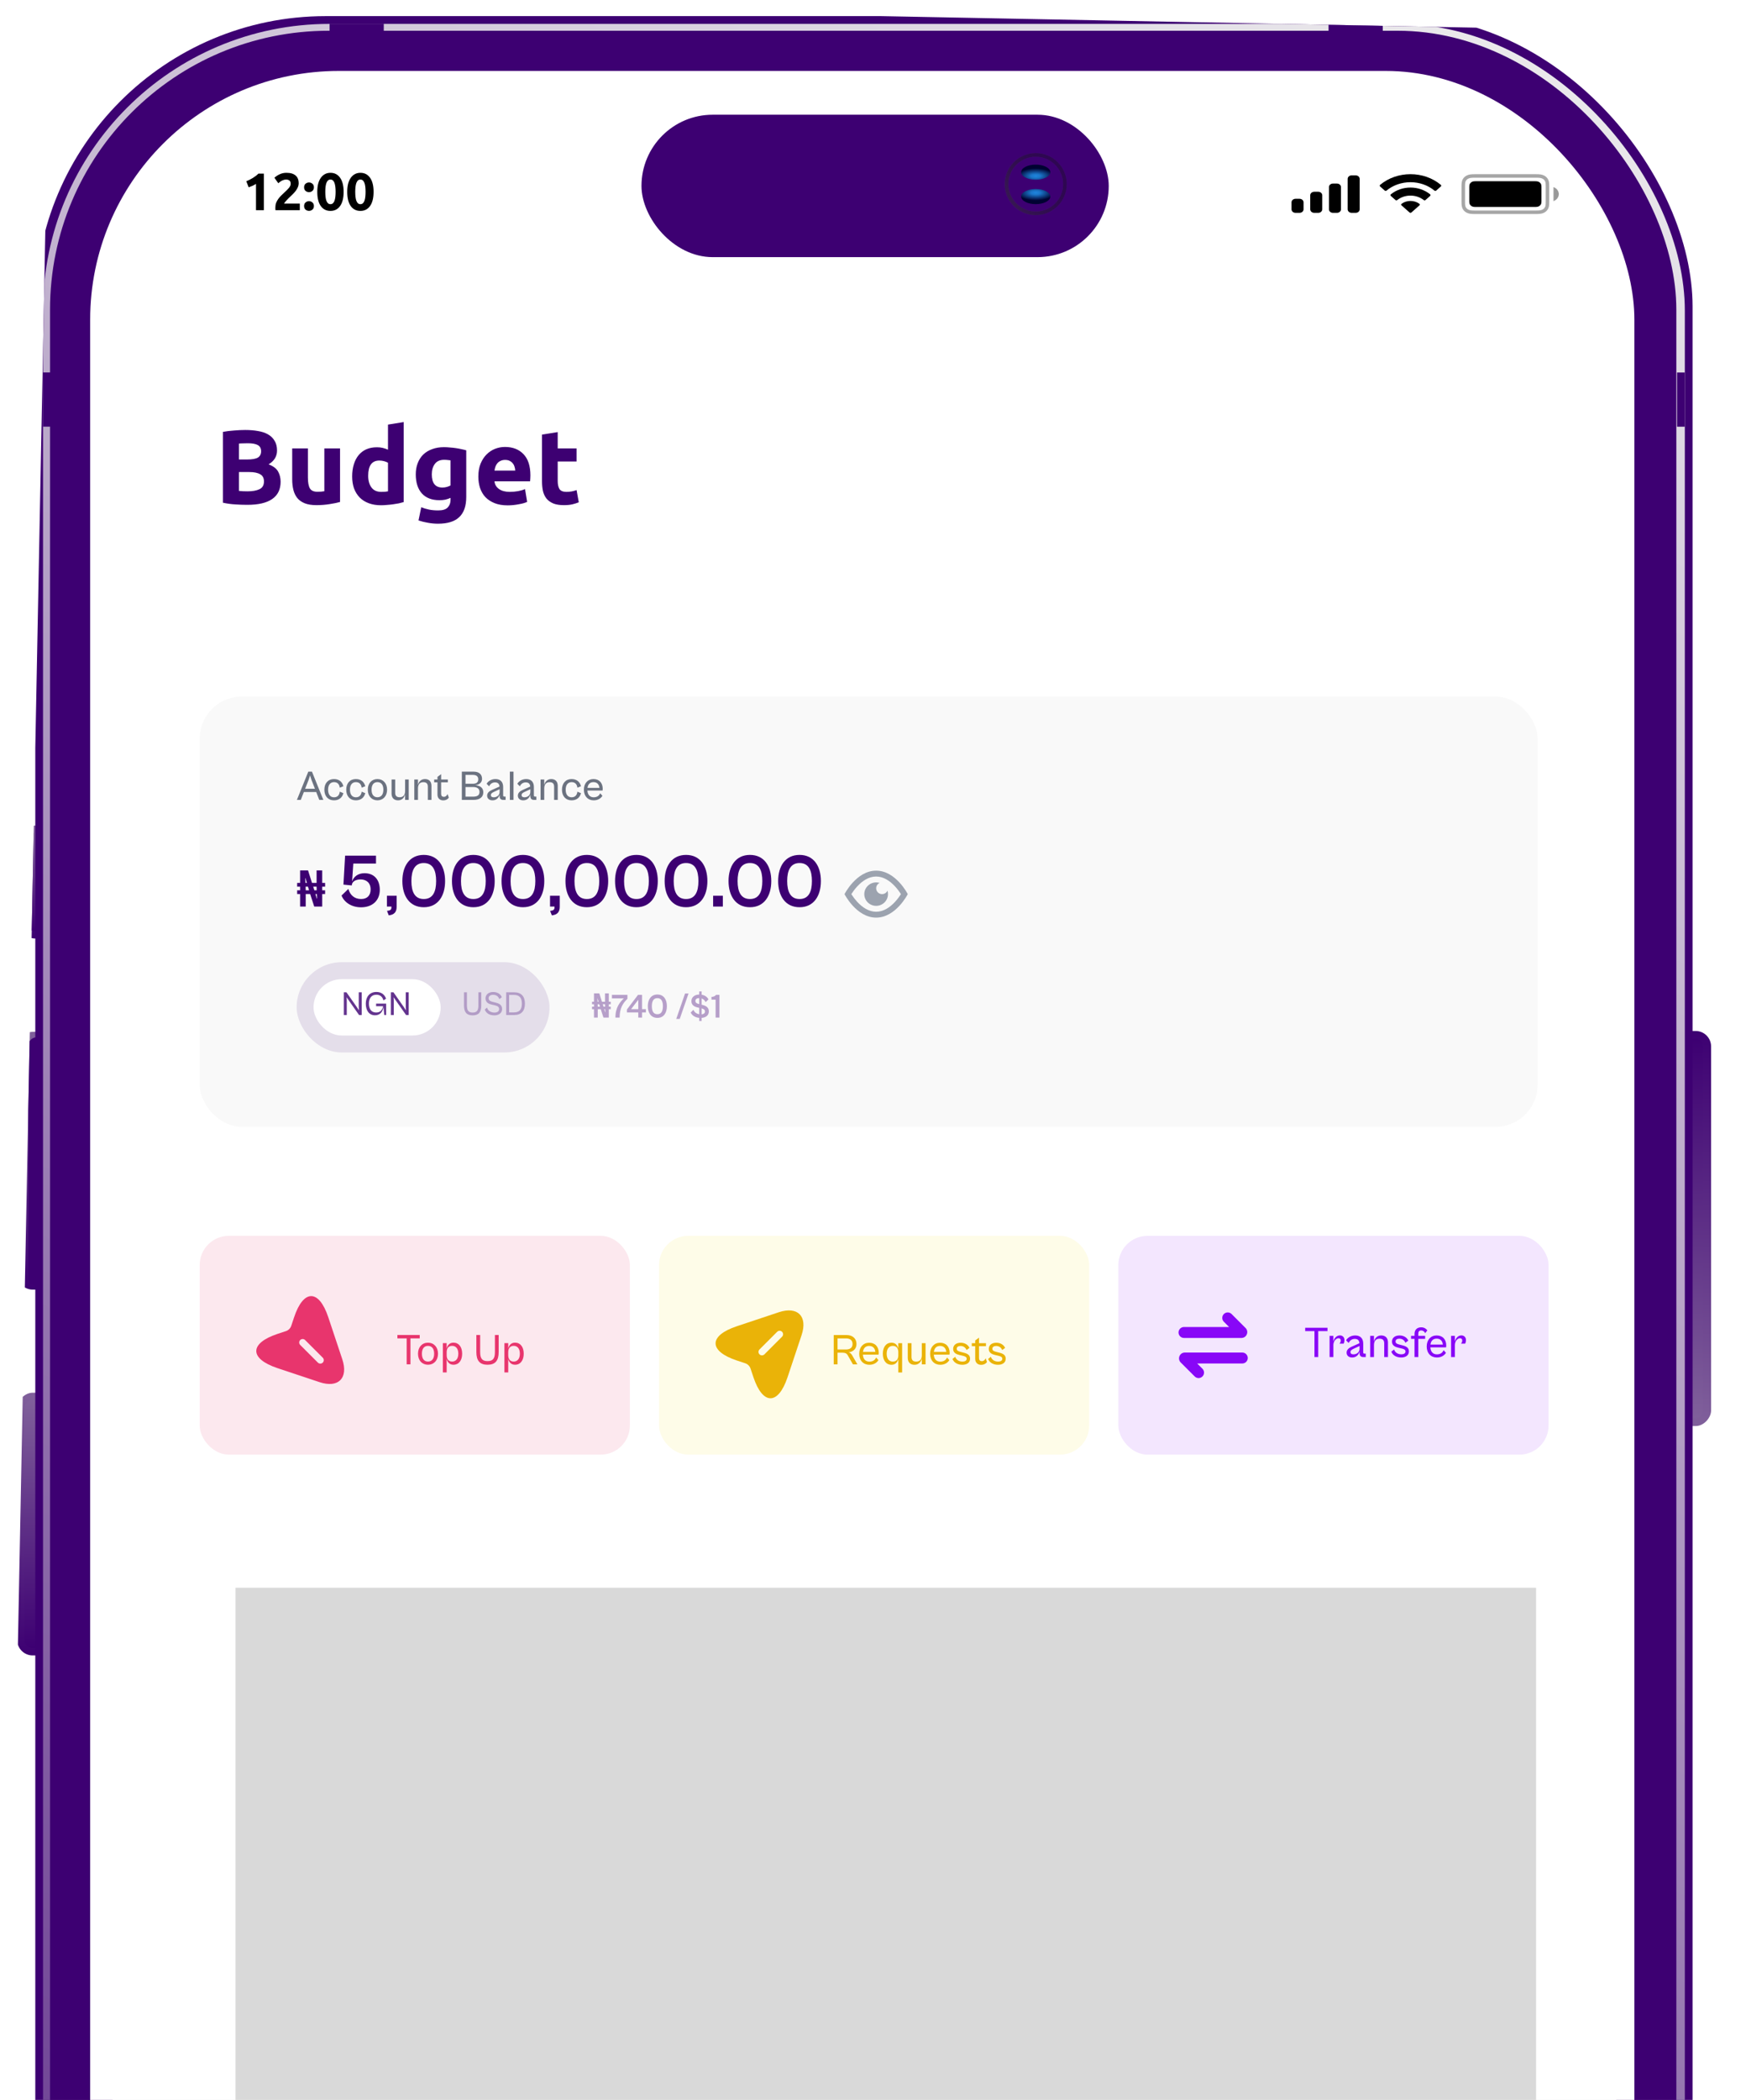 <svg width="341" height="410" viewBox="0 0 341 410" fill="none" xmlns="http://www.w3.org/2000/svg">
<g clip-path="url(#clip0_1_5606)">
<rect width="7.567" height="77.137" rx="3.025" transform="matrix(-1 0 0 1 334.184 201.295)" fill="url(#paint0_linear_1_5606)"/>
<rect width="7.567" height="74.112" rx="1.512" transform="matrix(-1 0 0 1 332.645 202.797)" fill="url(#paint1_linear_1_5606)"/>
<rect width="7.674" height="51.294" rx="3.025" transform="matrix(1 -8.63978e-08 -1.30531e-07 -1 3.357 323.218)" fill="url(#paint2_linear_1_5606)"/>
<rect width="7.674" height="48.417" rx="1.512" transform="matrix(1 -8.63978e-08 -1.30531e-07 -1 4.793 321.772)" fill="url(#paint3_linear_1_5606)"/>
<rect width="7.674" height="50.335" rx="3.025" transform="matrix(1 -8.63978e-08 -1.30531e-07 -1 3.379 251.796)" fill="url(#paint4_linear_1_5606)"/>
<rect width="7.674" height="22.051" rx="3.025" transform="matrix(1 -8.63978e-08 -1.30531e-07 -1 3.852 183.24)" fill="url(#paint5_linear_1_5606)"/>
<rect width="6.467" height="48.503" rx="1.512" transform="matrix(1 -8.63978e-08 -1.30531e-07 -1 5.523 251.057)" fill="#3D0072"/>
<rect width="7.674" height="19.175" rx="1.512" transform="matrix(1 -2.87993e-08 -1.5933e-07 -1 5.301 181.808)" fill="url(#paint6_linear_1_5606)"/>
<rect x="6.893" y="3.149" width="323.673" height="648.858" rx="56.718" fill="#3D0072"/>
<rect x="8.404" y="4.664" width="320.648" height="645.833" rx="55.962" fill="url(#paint7_linear_1_5606)"/>
<rect x="9.771" y="6.001" width="317.623" height="642.808" rx="54.45" fill="#3D0072"/>
<rect x="17.609" y="13.849" width="301.589" height="626.776" rx="48.573" fill="white"/>
<g clip-path="url(#clip1_1_5606)">
<rect x="22" y="18" width="293.676" height="927" rx="40" fill="white"/>
<path d="M48.3 98.567C47.518 98.567 46.736 98.54 45.954 98.485C45.185 98.444 44.382 98.334 43.545 98.155V84.323C44.204 84.199 44.924 84.11 45.707 84.055C46.489 83.986 47.216 83.952 47.889 83.952C48.794 83.952 49.625 84.02 50.379 84.158C51.148 84.281 51.807 84.501 52.355 84.817C52.904 85.132 53.33 85.551 53.632 86.072C53.947 86.58 54.105 87.211 54.105 87.966C54.105 89.105 53.556 90.004 52.458 90.663C53.364 91.006 53.982 91.472 54.311 92.062C54.64 92.652 54.805 93.318 54.805 94.059C54.805 95.555 54.256 96.68 53.158 97.435C52.074 98.19 50.455 98.567 48.3 98.567ZM46.674 92.165V95.85C46.907 95.877 47.161 95.898 47.436 95.912C47.71 95.925 48.012 95.932 48.342 95.932C49.302 95.932 50.077 95.795 50.667 95.521C51.258 95.246 51.553 94.738 51.553 93.997C51.553 93.339 51.306 92.872 50.812 92.597C50.318 92.309 49.611 92.165 48.691 92.165H46.674ZM46.674 89.716H48.239C49.227 89.716 49.933 89.592 50.359 89.345C50.784 89.084 50.997 88.673 50.997 88.11C50.997 87.534 50.777 87.129 50.338 86.895C49.899 86.662 49.254 86.546 48.403 86.546C48.129 86.546 47.834 86.552 47.518 86.566C47.202 86.566 46.921 86.58 46.674 86.607V89.716ZM66.412 98.011C65.891 98.162 65.218 98.299 64.395 98.423C63.572 98.56 62.707 98.629 61.801 98.629C60.882 98.629 60.113 98.505 59.496 98.258C58.892 98.011 58.412 97.668 58.055 97.229C57.698 96.776 57.444 96.241 57.293 95.624C57.142 95.006 57.067 94.327 57.067 93.586V87.554H60.134V93.215C60.134 94.203 60.264 94.917 60.525 95.356C60.786 95.795 61.273 96.015 61.987 96.015C62.206 96.015 62.439 96.008 62.687 95.994C62.934 95.967 63.153 95.939 63.345 95.912V87.554H66.412V98.011ZM71.906 92.886C71.906 93.833 72.118 94.594 72.544 95.171C72.969 95.747 73.6 96.035 74.438 96.035C74.712 96.035 74.966 96.028 75.199 96.015C75.433 95.987 75.625 95.96 75.776 95.932V90.354C75.584 90.23 75.33 90.127 75.014 90.045C74.712 89.963 74.403 89.921 74.088 89.921C72.633 89.921 71.906 90.91 71.906 92.886ZM78.843 98.032C78.568 98.114 78.253 98.197 77.896 98.279C77.539 98.347 77.162 98.409 76.764 98.464C76.379 98.519 75.981 98.56 75.57 98.588C75.172 98.629 74.788 98.649 74.417 98.649C73.525 98.649 72.729 98.519 72.029 98.258C71.329 97.998 70.739 97.627 70.259 97.147C69.779 96.653 69.408 96.063 69.147 95.376C68.9 94.677 68.777 93.894 68.777 93.03C68.777 92.151 68.887 91.362 69.106 90.663C69.326 89.949 69.641 89.345 70.053 88.851C70.465 88.357 70.966 87.98 71.556 87.719C72.16 87.458 72.846 87.328 73.614 87.328C74.04 87.328 74.417 87.369 74.746 87.451C75.09 87.534 75.433 87.65 75.776 87.801V82.902L78.843 82.408V98.032ZM84.329 92.618C84.329 94.334 85.022 95.191 86.408 95.191C86.724 95.191 87.019 95.15 87.293 95.068C87.568 94.985 87.801 94.889 87.993 94.779V89.88C87.842 89.853 87.664 89.832 87.458 89.819C87.252 89.791 87.012 89.777 86.737 89.777C85.928 89.777 85.324 90.045 84.926 90.58C84.528 91.115 84.329 91.795 84.329 92.618ZM91.06 97.023C91.06 98.793 90.607 100.104 89.701 100.955C88.809 101.819 87.424 102.252 85.543 102.252C84.885 102.252 84.226 102.19 83.567 102.067C82.909 101.957 82.298 101.806 81.735 101.614L82.27 99.04C82.751 99.233 83.252 99.384 83.773 99.493C84.308 99.603 84.912 99.658 85.585 99.658C86.463 99.658 87.08 99.466 87.437 99.082C87.808 98.698 87.993 98.203 87.993 97.6V97.209C87.664 97.359 87.321 97.476 86.964 97.558C86.621 97.627 86.243 97.661 85.832 97.661C84.336 97.661 83.19 97.222 82.394 96.344C81.598 95.452 81.2 94.21 81.2 92.618C81.2 91.822 81.323 91.102 81.571 90.457C81.818 89.798 82.174 89.235 82.641 88.769C83.121 88.302 83.704 87.945 84.391 87.698C85.077 87.438 85.852 87.307 86.717 87.307C87.087 87.307 87.465 87.328 87.849 87.369C88.247 87.396 88.638 87.438 89.022 87.493C89.406 87.547 89.77 87.616 90.113 87.698C90.47 87.767 90.786 87.842 91.06 87.925V97.023ZM93.422 93.05C93.422 92.09 93.566 91.253 93.855 90.539C94.156 89.812 94.547 89.208 95.028 88.728C95.508 88.247 96.057 87.884 96.675 87.637C97.306 87.39 97.951 87.266 98.61 87.266C100.147 87.266 101.361 87.74 102.253 88.686C103.145 89.62 103.591 90.999 103.591 92.824C103.591 93.002 103.584 93.201 103.571 93.421C103.557 93.627 103.543 93.812 103.529 93.977H96.572C96.64 94.608 96.935 95.109 97.457 95.479C97.978 95.85 98.678 96.035 99.556 96.035C100.119 96.035 100.668 95.987 101.203 95.891C101.752 95.781 102.198 95.651 102.541 95.5L102.953 97.991C102.788 98.073 102.569 98.155 102.294 98.238C102.02 98.32 101.711 98.389 101.368 98.444C101.039 98.512 100.682 98.567 100.298 98.608C99.913 98.649 99.529 98.67 99.145 98.67C98.17 98.67 97.32 98.526 96.592 98.238C95.879 97.95 95.282 97.558 94.801 97.064C94.335 96.557 93.985 95.96 93.752 95.273C93.532 94.587 93.422 93.846 93.422 93.05ZM100.627 91.877C100.613 91.616 100.565 91.362 100.483 91.115C100.414 90.868 100.298 90.649 100.133 90.457C99.982 90.265 99.783 90.107 99.536 89.983C99.303 89.86 99.008 89.798 98.651 89.798C98.308 89.798 98.013 89.86 97.766 89.983C97.519 90.093 97.313 90.244 97.148 90.436C96.983 90.628 96.853 90.855 96.757 91.115C96.675 91.362 96.613 91.616 96.572 91.877H100.627ZM105.855 84.858L108.922 84.364V87.554H112.607V90.107H108.922V93.915C108.922 94.56 109.032 95.075 109.252 95.459C109.485 95.843 109.945 96.035 110.631 96.035C110.96 96.035 111.296 96.008 111.639 95.953C111.996 95.884 112.319 95.795 112.607 95.685L113.039 98.073C112.669 98.224 112.257 98.354 111.804 98.464C111.351 98.574 110.795 98.629 110.137 98.629C109.3 98.629 108.607 98.519 108.058 98.299C107.509 98.066 107.07 97.751 106.74 97.353C106.411 96.941 106.178 96.447 106.04 95.871C105.917 95.294 105.855 94.656 105.855 93.956V84.858Z" fill="#3D0072"/>
<path d="M42.696 268.988H43.906V275.645H42.696V268.988ZM45.443 270.784C45.667 270.72 45.959 270.659 46.317 270.602C46.676 270.544 47.073 270.515 47.508 270.515C47.918 270.515 48.261 270.573 48.536 270.688C48.812 270.797 49.029 270.954 49.19 271.159C49.356 271.357 49.471 271.601 49.535 271.889C49.606 272.171 49.641 272.481 49.641 272.821V275.645H48.479V273.003C48.479 272.734 48.459 272.507 48.421 272.321C48.389 272.129 48.331 271.975 48.248 271.86C48.171 271.738 48.062 271.652 47.922 271.601C47.787 271.543 47.62 271.514 47.422 271.514C47.275 271.514 47.121 271.524 46.961 271.543C46.801 271.562 46.682 271.578 46.605 271.591V275.645H45.443V270.784ZM52.218 275.645C51.898 274.985 51.568 274.229 51.229 273.378C50.896 272.52 50.592 271.601 50.316 270.621H51.555C51.626 270.903 51.706 271.207 51.795 271.533C51.892 271.854 51.991 272.177 52.093 272.504C52.202 272.824 52.311 273.138 52.42 273.445C52.535 273.746 52.641 274.018 52.737 274.261C52.833 274.018 52.935 273.746 53.044 273.445C53.153 273.138 53.259 272.824 53.361 272.504C53.47 272.177 53.573 271.854 53.669 271.533C53.765 271.207 53.848 270.903 53.919 270.621H55.119C54.844 271.601 54.536 272.52 54.197 273.378C53.864 274.229 53.538 274.985 53.217 275.645H52.218ZM55.596 273.157C55.596 272.715 55.66 272.327 55.788 271.994C55.923 271.661 56.099 271.386 56.317 271.168C56.534 270.944 56.784 270.778 57.066 270.669C57.348 270.553 57.636 270.496 57.931 270.496C58.622 270.496 59.16 270.71 59.544 271.139C59.935 271.569 60.13 272.209 60.13 273.061C60.13 273.125 60.127 273.198 60.121 273.282C60.121 273.358 60.118 273.429 60.111 273.493H56.797C56.829 273.896 56.97 274.21 57.22 274.434C57.476 274.652 57.844 274.761 58.324 274.761C58.606 274.761 58.862 274.735 59.093 274.684C59.33 274.633 59.516 274.578 59.65 274.521L59.804 275.472C59.74 275.504 59.65 275.539 59.535 275.578C59.426 275.61 59.298 275.638 59.151 275.664C59.01 275.696 58.856 275.722 58.689 275.741C58.523 275.76 58.353 275.77 58.18 275.77C57.738 275.77 57.354 275.706 57.028 275.578C56.701 275.443 56.432 275.261 56.221 275.03C56.009 274.793 55.852 274.518 55.75 274.204C55.648 273.884 55.596 273.535 55.596 273.157ZM58.968 272.638C58.968 272.478 58.946 272.327 58.901 272.187C58.856 272.039 58.789 271.914 58.699 271.812C58.616 271.703 58.51 271.62 58.382 271.562C58.26 271.498 58.113 271.466 57.94 271.466C57.761 271.466 57.604 271.501 57.469 271.572C57.335 271.636 57.22 271.722 57.124 271.831C57.034 271.94 56.964 272.065 56.912 272.206C56.861 272.347 56.826 272.491 56.807 272.638H58.968ZM62.621 274.809C62.928 274.809 63.153 274.774 63.294 274.703C63.434 274.627 63.505 274.498 63.505 274.319C63.505 274.153 63.428 274.015 63.274 273.906C63.127 273.797 62.88 273.679 62.535 273.551C62.323 273.474 62.128 273.394 61.949 273.31C61.776 273.221 61.625 273.118 61.497 273.003C61.369 272.888 61.267 272.75 61.19 272.59C61.119 272.423 61.084 272.222 61.084 271.985C61.084 271.524 61.254 271.162 61.593 270.899C61.933 270.63 62.394 270.496 62.977 270.496C63.271 270.496 63.553 270.525 63.822 270.582C64.091 270.634 64.293 270.685 64.427 270.736L64.216 271.677C64.088 271.62 63.924 271.569 63.726 271.524C63.527 271.472 63.297 271.447 63.034 271.447C62.797 271.447 62.605 271.488 62.458 271.572C62.31 271.649 62.237 271.77 62.237 271.937C62.237 272.02 62.25 272.094 62.275 272.158C62.307 272.222 62.359 272.283 62.429 272.34C62.499 272.391 62.592 272.446 62.708 272.504C62.823 272.555 62.964 272.609 63.13 272.667C63.406 272.769 63.639 272.872 63.831 272.974C64.024 273.07 64.181 273.182 64.302 273.31C64.43 273.432 64.523 273.573 64.581 273.733C64.638 273.893 64.667 274.085 64.667 274.31C64.667 274.79 64.488 275.155 64.129 275.405C63.777 275.648 63.271 275.77 62.611 275.77C62.17 275.77 61.814 275.731 61.545 275.654C61.276 275.584 61.087 275.526 60.978 275.481L61.18 274.511C61.353 274.582 61.558 274.649 61.795 274.713C62.038 274.777 62.314 274.809 62.621 274.809ZM65.695 269.295L66.858 269.103V270.621H68.644V271.591H66.858V273.637C66.858 274.041 66.922 274.329 67.05 274.502C67.178 274.675 67.396 274.761 67.703 274.761C67.915 274.761 68.1 274.739 68.26 274.694C68.427 274.649 68.558 274.607 68.654 274.569L68.846 275.491C68.712 275.549 68.536 275.606 68.318 275.664C68.1 275.728 67.844 275.76 67.549 275.76C67.191 275.76 66.89 275.712 66.647 275.616C66.409 275.52 66.221 275.382 66.08 275.203C65.939 275.017 65.84 274.796 65.782 274.54C65.724 274.277 65.695 273.98 65.695 273.647V269.295ZM75.007 272.484C74.86 273.048 74.7 273.599 74.527 274.137C74.361 274.668 74.194 275.171 74.028 275.645H73.076C72.948 275.35 72.814 275.014 72.673 274.636C72.532 274.258 72.391 273.855 72.25 273.426C72.109 272.997 71.969 272.545 71.828 272.071C71.687 271.597 71.549 271.114 71.415 270.621H72.644C72.702 270.89 72.769 271.181 72.846 271.495C72.923 271.802 73.003 272.119 73.086 272.446C73.169 272.766 73.256 273.08 73.346 273.387C73.435 273.695 73.525 273.976 73.615 274.233C73.71 273.938 73.803 273.634 73.893 273.32C73.989 273.006 74.079 272.692 74.162 272.379C74.245 272.065 74.322 271.761 74.393 271.466C74.469 271.165 74.537 270.883 74.594 270.621H75.488C75.545 270.883 75.609 271.165 75.68 271.466C75.75 271.761 75.824 272.065 75.901 272.379C75.984 272.692 76.07 273.006 76.16 273.32C76.256 273.634 76.352 273.938 76.448 274.233C76.532 273.976 76.618 273.695 76.708 273.387C76.797 273.08 76.884 272.766 76.967 272.446C77.057 272.119 77.14 271.802 77.217 271.495C77.294 271.181 77.361 270.89 77.418 270.621H78.619C78.485 271.114 78.347 271.597 78.206 272.071C78.065 272.545 77.924 272.997 77.784 273.426C77.643 273.855 77.502 274.258 77.361 274.636C77.22 275.014 77.082 275.35 76.948 275.645H76.006C75.84 275.171 75.667 274.668 75.488 274.137C75.315 273.599 75.155 273.048 75.007 272.484ZM80.678 275.645H79.515V270.621H80.678V275.645ZM80.803 269.151C80.803 269.369 80.732 269.542 80.591 269.67C80.45 269.798 80.284 269.862 80.092 269.862C79.893 269.862 79.724 269.798 79.583 269.67C79.442 269.542 79.371 269.369 79.371 269.151C79.371 268.927 79.442 268.751 79.583 268.623C79.724 268.495 79.893 268.431 80.092 268.431C80.284 268.431 80.45 268.495 80.591 268.623C80.732 268.751 80.803 268.927 80.803 269.151ZM82.103 269.295L83.265 269.103V270.621H85.052V271.591H83.265V273.637C83.265 274.041 83.329 274.329 83.457 274.502C83.585 274.675 83.803 274.761 84.111 274.761C84.322 274.761 84.508 274.739 84.668 274.694C84.834 274.649 84.966 274.607 85.062 274.569L85.254 275.491C85.119 275.549 84.943 275.606 84.725 275.664C84.508 275.728 84.251 275.76 83.957 275.76C83.598 275.76 83.297 275.712 83.054 275.616C82.817 275.52 82.628 275.382 82.487 275.203C82.346 275.017 82.247 274.796 82.189 274.54C82.132 274.277 82.103 273.98 82.103 273.647V269.295ZM86.176 275.645V268.382L87.338 268.19V270.678C87.466 270.634 87.613 270.595 87.78 270.563C87.953 270.531 88.123 270.515 88.289 270.515C88.692 270.515 89.025 270.573 89.288 270.688C89.557 270.797 89.772 270.954 89.932 271.159C90.092 271.357 90.204 271.597 90.268 271.879C90.338 272.161 90.374 272.475 90.374 272.821V275.645H89.211V273.003C89.211 272.734 89.192 272.507 89.154 272.321C89.122 272.129 89.064 271.975 88.981 271.86C88.904 271.738 88.798 271.652 88.664 271.601C88.529 271.543 88.363 271.514 88.164 271.514C88.01 271.514 87.854 271.53 87.693 271.562C87.533 271.594 87.415 271.623 87.338 271.649V275.645H86.176ZM98.13 275.491C97.906 275.549 97.614 275.606 97.256 275.664C96.897 275.728 96.503 275.76 96.074 275.76C95.671 275.76 95.331 275.702 95.056 275.587C94.787 275.472 94.569 275.312 94.403 275.107C94.243 274.902 94.127 274.659 94.057 274.377C93.986 274.089 93.951 273.775 93.951 273.435V270.621H95.114V273.253C95.114 273.791 95.19 274.175 95.344 274.406C95.504 274.636 95.78 274.751 96.17 274.751C96.311 274.751 96.458 274.745 96.612 274.732C96.772 274.719 96.891 274.703 96.968 274.684V270.621H98.13V275.491ZM100.868 274.809C101.175 274.809 101.399 274.774 101.54 274.703C101.681 274.627 101.752 274.498 101.752 274.319C101.752 274.153 101.675 274.015 101.521 273.906C101.374 273.797 101.127 273.679 100.781 273.551C100.57 273.474 100.375 273.394 100.195 273.31C100.022 273.221 99.872 273.118 99.744 273.003C99.616 272.888 99.513 272.75 99.436 272.59C99.366 272.423 99.331 272.222 99.331 271.985C99.331 271.524 99.501 271.162 99.84 270.899C100.179 270.63 100.64 270.496 101.223 270.496C101.518 270.496 101.8 270.525 102.069 270.582C102.338 270.634 102.539 270.685 102.674 270.736L102.462 271.677C102.334 271.62 102.171 271.569 101.972 271.524C101.774 271.472 101.543 271.447 101.281 271.447C101.044 271.447 100.852 271.488 100.704 271.572C100.557 271.649 100.484 271.77 100.484 271.937C100.484 272.02 100.496 272.094 100.522 272.158C100.554 272.222 100.605 272.283 100.676 272.34C100.746 272.391 100.839 272.446 100.954 272.504C101.07 272.555 101.21 272.609 101.377 272.667C101.652 272.769 101.886 272.872 102.078 272.974C102.27 273.07 102.427 273.182 102.549 273.31C102.677 273.432 102.77 273.573 102.827 273.733C102.885 273.893 102.914 274.085 102.914 274.31C102.914 274.79 102.735 275.155 102.376 275.405C102.024 275.648 101.518 275.77 100.858 275.77C100.416 275.77 100.061 275.731 99.792 275.654C99.523 275.584 99.334 275.526 99.225 275.481L99.427 274.511C99.6 274.582 99.805 274.649 100.042 274.713C100.285 274.777 100.56 274.809 100.868 274.809Z" fill="#3D0072"/>
<rect x="39" y="136" width="261.303" height="84.016" rx="8.237" fill="#F9F9F9"/>
<path d="M58.61 177V174.558H58.037V173.827H58.61V173.115H58.037L58.037 172.384H58.61V169.942H60.162L60.933 172.384H61.832V169.942H62.929V172.384H63.493V173.115H62.929V173.827H63.493V174.558H62.929V177H61.368L60.577 174.558H59.707V177H58.61ZM59.707 173.827H60.36L60.142 173.115H59.688L59.707 173.827ZM61.862 175.458H61.911L61.872 174.558H61.605L61.862 175.458ZM59.668 172.384H59.944L59.658 171.435H59.618L59.668 172.384ZM61.398 173.827H61.852L61.832 173.115H61.17L61.398 173.827ZM70.513 177.148C72.767 177.148 74.175 175.784 74.175 173.738C74.175 171.766 73.078 170.491 71.195 170.491C69.876 170.491 69.075 171.203 68.764 172.092L69.001 168.608H73.434V167.066H67.4L67.074 172.715L68.705 172.878L68.719 172.745C68.808 172.107 69.476 171.707 70.424 171.707C71.448 171.707 72.382 172.27 72.382 173.664C72.382 174.82 71.729 175.532 70.528 175.532C69.253 175.532 68.378 174.791 68.037 173.56L66.703 174.85C67.207 176.14 68.616 177.148 70.513 177.148ZM75.926 178.72C77.038 178.601 77.468 178.023 77.468 177.029V174.894H75.57V177H76.445V177.192C76.445 177.682 76.118 177.786 75.585 177.845L75.926 178.72ZM82.763 177.133C85.535 177.133 86.929 174.939 86.929 172.018C86.929 169.112 85.535 166.918 82.763 166.918C79.99 166.918 78.582 169.112 78.582 172.018C78.582 174.939 79.99 177.133 82.763 177.133ZM82.763 175.532C80.998 175.532 80.346 174.109 80.346 172.018C80.346 169.942 80.998 168.504 82.763 168.504C84.542 168.504 85.179 169.942 85.179 172.018C85.179 174.109 84.542 175.532 82.763 175.532ZM92.449 177.133C95.221 177.133 96.615 174.939 96.615 172.018C96.615 169.112 95.221 166.918 92.449 166.918C89.676 166.918 88.268 169.112 88.268 172.018C88.268 174.939 89.676 177.133 92.449 177.133ZM92.449 175.532C90.684 175.532 90.032 174.109 90.032 172.018C90.032 169.942 90.684 168.504 92.449 168.504C94.228 168.504 94.865 169.942 94.865 172.018C94.865 174.109 94.228 175.532 92.449 175.532ZM102.135 177.133C104.908 177.133 106.301 174.939 106.301 172.018C106.301 169.112 104.908 166.918 102.135 166.918C99.363 166.918 97.954 169.112 97.954 172.018C97.954 174.939 99.363 177.133 102.135 177.133ZM102.135 175.532C100.371 175.532 99.718 174.109 99.718 172.018C99.718 169.942 100.371 168.504 102.135 168.504C103.914 168.504 104.552 169.942 104.552 172.018C104.552 174.109 103.914 175.532 102.135 175.532ZM107.779 178.72C108.891 178.601 109.321 178.023 109.321 177.029V174.894H107.423V177H108.298V177.192C108.298 177.682 107.972 177.786 107.438 177.845L107.779 178.72ZM114.616 177.133C117.388 177.133 118.782 174.939 118.782 172.018C118.782 169.112 117.388 166.918 114.616 166.918C111.843 166.918 110.435 169.112 110.435 172.018C110.435 174.939 111.843 177.133 114.616 177.133ZM114.616 175.532C112.852 175.532 112.199 174.109 112.199 172.018C112.199 169.942 112.852 168.504 114.616 168.504C116.395 168.504 117.033 169.942 117.033 172.018C117.033 174.109 116.395 175.532 114.616 175.532ZM124.302 177.133C127.075 177.133 128.468 174.939 128.468 172.018C128.468 169.112 127.075 166.918 124.302 166.918C121.53 166.918 120.121 169.112 120.121 172.018C120.121 174.939 121.53 177.133 124.302 177.133ZM124.302 175.532C122.538 175.532 121.885 174.109 121.885 172.018C121.885 169.942 122.538 168.504 124.302 168.504C126.081 168.504 126.719 169.942 126.719 172.018C126.719 174.109 126.081 175.532 124.302 175.532ZM133.989 177.133C136.761 177.133 138.155 174.939 138.155 172.018C138.155 169.112 136.761 166.918 133.989 166.918C131.216 166.918 129.807 169.112 129.807 172.018C129.807 174.939 131.216 177.133 133.989 177.133ZM133.989 175.532C132.224 175.532 131.572 174.109 131.572 172.018C131.572 169.942 132.224 168.504 133.989 168.504C135.768 168.504 136.405 169.942 136.405 172.018C136.405 174.109 135.768 175.532 133.989 175.532ZM141.174 177V174.894H139.277V177H141.174ZM146.469 177.133C149.242 177.133 150.635 174.939 150.635 172.018C150.635 169.112 149.242 166.918 146.469 166.918C143.697 166.918 142.288 169.112 142.288 172.018C142.288 174.939 143.697 177.133 146.469 177.133ZM146.469 175.532C144.705 175.532 144.053 174.109 144.053 172.018C144.053 169.942 144.705 168.504 146.469 168.504C148.248 168.504 148.886 169.942 148.886 172.018C148.886 174.109 148.248 175.532 146.469 175.532ZM156.156 177.133C158.928 177.133 160.322 174.939 160.322 172.018C160.322 169.112 158.928 166.918 156.156 166.918C153.383 166.918 151.975 169.112 151.975 172.018C151.975 174.939 153.383 177.133 156.156 177.133ZM156.156 175.532C154.391 175.532 153.739 174.109 153.739 172.018C153.739 169.942 154.391 168.504 156.156 168.504C157.935 168.504 158.572 169.942 158.572 172.018C158.572 174.109 157.935 175.532 156.156 175.532Z" fill="#3D0072"/>
<path fill-rule="evenodd" clip-rule="evenodd" d="M164.935 174.577C164.935 174.577 167.252 169.993 171.113 169.993C174.974 169.993 177.29 174.577 177.29 174.577C177.29 174.577 174.974 179.161 171.113 179.161C167.252 179.161 164.935 174.577 164.935 174.577ZM166.333 174.676C166.312 174.643 166.291 174.61 166.271 174.577L166.334 174.477C166.586 174.088 166.957 173.571 167.431 173.059C168.405 172.006 169.661 171.139 171.113 171.139C172.563 171.139 173.82 172.006 174.796 173.059C175.228 173.529 175.616 174.037 175.954 174.577C175.614 175.115 175.226 175.623 174.795 176.094C173.82 177.147 172.564 178.015 171.113 178.015C169.662 178.015 168.405 177.147 167.429 176.094C167.024 175.653 166.657 175.179 166.333 174.676ZM173.429 174.577C173.429 175.059 173.275 175.529 172.989 175.92C172.703 176.311 172.3 176.602 171.837 176.753C171.373 176.904 170.874 176.906 170.409 176.76C169.945 176.613 169.538 176.325 169.249 175.937C168.959 175.549 168.801 175.08 168.796 174.598C168.792 174.115 168.941 173.644 169.223 173.25C169.505 172.857 169.906 172.561 170.367 172.406C170.829 172.251 171.328 172.244 171.795 172.386C171.624 172.462 171.474 172.578 171.359 172.724C171.244 172.87 171.166 173.042 171.133 173.224C171.099 173.407 171.111 173.594 171.166 173.771C171.222 173.948 171.321 174.109 171.453 174.24C171.585 174.371 171.748 174.468 171.927 174.524C172.106 174.579 172.295 174.59 172.48 174.557C172.664 174.524 172.837 174.447 172.985 174.333C173.133 174.219 173.25 174.071 173.327 173.902C173.395 174.121 173.43 174.348 173.429 174.577Z" fill="#9CA3AF"/>
<rect x="57.938" y="187.868" width="49.382" height="17.621" rx="8.811" fill="#3D0072" fill-opacity="0.11"/>
<rect x="61.233" y="191.179" width="24.83" height="11" rx="5.5" fill="white"/>
<path d="M67.728 198.179V195.292L67.695 194.703L68.092 195.292L70.125 198.179H70.641V193.743H70.065V196.577L70.098 197.252L69.641 196.563L67.662 193.743H67.152V198.179H67.728ZM73.255 198.232C74.275 198.232 74.845 197.451 74.878 196.464L75.056 198.179H75.414V195.954H73.454V196.464H74.811C74.646 197.212 74.308 197.689 73.454 197.689C72.494 197.689 72.05 196.967 72.05 195.954C72.05 194.941 72.507 194.219 73.514 194.219C74.295 194.219 74.732 194.696 74.884 195.325L75.401 194.987C75.103 194.147 74.434 193.676 73.507 193.676C72.17 193.676 71.441 194.656 71.441 195.954C71.441 197.298 72.07 198.232 73.255 198.232ZM76.91 198.179V195.292L76.877 194.703L77.274 195.292L79.307 198.179H79.823V193.743H79.247V196.577L79.28 197.252L78.823 196.563L76.844 193.743H76.334V198.179H76.91Z" fill="#3D0072" fill-opacity="0.8"/>
<path d="M92.301 198.245C93.479 198.245 93.996 197.636 93.996 196.325V193.743H93.426V196.325C93.426 197.305 93.122 197.696 92.307 197.696C91.506 197.696 91.195 197.305 91.195 196.325V193.743H90.619V196.325C90.619 197.636 91.149 198.245 92.301 198.245ZM96.564 198.245C97.425 198.245 98.067 197.782 98.067 197.014C98.067 196.14 97.379 195.895 96.75 195.742L96.266 195.623C95.757 195.497 95.432 195.332 95.432 194.888C95.432 194.478 95.796 194.233 96.286 194.233C96.862 194.233 97.312 194.478 97.524 195.08L98.008 194.696C97.736 194.034 97.101 193.683 96.299 193.683C95.525 193.683 94.823 194.12 94.823 194.928C94.823 195.762 95.492 196.027 96.081 196.159L96.498 196.252C97.087 196.391 97.478 196.517 97.478 197.027C97.478 197.51 97.061 197.702 96.564 197.702C96.008 197.702 95.32 197.444 95.114 196.722L94.677 197.106C94.969 197.927 95.73 198.245 96.564 198.245ZM100.428 198.179C101.825 198.179 102.52 197.365 102.52 195.961C102.52 194.557 101.825 193.743 100.428 193.743H98.858V198.179H100.428ZM100.335 194.252C101.341 194.252 101.924 194.696 101.924 195.961C101.924 197.225 101.341 197.669 100.335 197.669H99.434V194.252H100.335Z" fill="#3D0072" fill-opacity="0.3"/>
<path d="M116.007 198.679V197.043H115.623V196.553H116.007V196.076H115.623V195.586H116.007V193.951H117.047L117.563 195.586H118.166V193.951H118.901V195.586H119.279V196.076H118.901V196.553H119.279V197.043H118.901V198.679H117.855L117.325 197.043H116.742V198.679H116.007ZM116.742 196.553H117.179L117.034 196.076H116.729L116.742 196.553ZM118.186 197.646H118.219L118.193 197.043H118.014L118.186 197.646ZM116.716 195.586H116.901L116.709 194.951H116.683L116.716 195.586ZM117.875 196.553H118.179L118.166 196.076H117.722L117.875 196.553ZM121.016 198.679C121.016 196.825 121.651 195.884 122.539 195.01V194.242H119.512V194.931H121.837C121.141 195.619 120.194 196.606 120.194 198.679H121.016ZM125.398 198.679V197.679H126.146V197.03H125.398V194.242H124.61L122.438 197.103V197.679H124.656V198.679H125.398ZM123.259 197.03L124.656 195.209V197.03H123.259ZM128.387 198.739C129.625 198.739 130.248 197.758 130.248 196.454C130.248 195.156 129.625 194.176 128.387 194.176C127.149 194.176 126.519 195.156 126.519 196.454C126.519 197.758 127.149 198.739 128.387 198.739ZM128.387 198.023C127.599 198.023 127.308 197.388 127.308 196.454C127.308 195.527 127.599 194.884 128.387 194.884C129.182 194.884 129.466 195.527 129.466 196.454C129.466 197.388 129.182 198.023 128.387 198.023ZM132.753 198.944L134.475 193.977H133.793L132.071 198.944H132.753ZM137.026 199.341V198.739C137.847 198.686 138.443 198.235 138.443 197.48C138.443 196.633 137.808 196.354 137.099 196.182L137.026 196.162V194.951C137.357 195.056 137.642 195.288 137.808 195.666L138.371 195.129C138.112 194.633 137.636 194.315 137.026 194.215V193.58H136.563V194.182C135.755 194.182 135.033 194.633 135.033 195.467C135.033 196.308 135.702 196.593 136.331 196.725L136.563 196.778V198.03C136.099 197.944 135.622 197.679 135.43 197.156L134.9 197.692C135.205 198.348 135.841 198.666 136.563 198.732V199.341H137.026ZM135.814 195.414C135.814 195.076 136.119 194.878 136.543 194.878H136.563V196.05C136.119 195.944 135.814 195.805 135.814 195.414ZM137.682 197.494C137.682 197.851 137.397 198.017 137.026 198.05V196.884C137.437 196.997 137.682 197.136 137.682 197.494ZM140.51 198.679V194.242H139.854C139.629 194.527 139.317 194.639 138.953 194.639V195.182H139.761V198.679H140.51Z" fill="#B69FC9"/>
<path d="M58.744 156.179L59.345 154.639H61.758L62.359 156.179H63.15L60.926 150.661H60.21L57.986 156.179H58.744ZM60.276 152.259L60.556 151.394L60.828 152.259L61.511 154.005H59.592L60.276 152.259ZM65.228 156.262C66.265 156.262 66.875 155.661 67.064 154.862L66.364 154.573C66.282 155.207 65.952 155.669 65.236 155.669C64.511 155.669 64.074 155.125 64.074 154.186C64.074 153.247 64.511 152.712 65.236 152.712C65.952 152.712 66.282 153.165 66.364 153.799L67.064 153.511C66.875 152.712 66.265 152.11 65.228 152.11C64.083 152.11 63.349 152.926 63.349 154.186C63.349 155.455 64.083 156.262 65.228 156.262ZM69.499 156.262C70.537 156.262 71.146 155.661 71.336 154.862L70.635 154.573C70.553 155.207 70.224 155.669 69.507 155.669C68.782 155.669 68.346 155.125 68.346 154.186C68.346 153.247 68.782 152.712 69.507 152.712C70.224 152.712 70.553 153.165 70.635 153.799L71.336 153.511C71.146 152.712 70.537 152.11 69.499 152.11C68.354 152.11 67.621 152.926 67.621 154.186C67.621 155.455 68.354 156.262 69.499 156.262ZM73.712 156.262C74.816 156.262 75.599 155.446 75.599 154.186C75.599 152.926 74.816 152.11 73.712 152.11C72.609 152.11 71.834 152.926 71.834 154.186C71.834 155.446 72.609 156.262 73.712 156.262ZM73.712 155.661C73.037 155.661 72.567 155.191 72.567 154.186C72.567 153.173 73.037 152.712 73.712 152.712C74.396 152.712 74.874 153.173 74.874 154.186C74.874 155.191 74.396 155.661 73.712 155.661ZM77.742 156.262C78.541 156.262 78.969 155.718 79.118 155.092V156.179H79.826V152.193H79.118V154.458C79.118 155.117 78.838 155.661 78.063 155.661C77.388 155.661 77.182 155.29 77.182 154.779V152.193H76.474V154.952C76.474 155.792 76.96 156.262 77.742 156.262ZM81.631 156.179V153.923C81.631 153.255 81.911 152.72 82.677 152.72C83.352 152.72 83.558 153.082 83.558 153.601V156.179H84.267V153.428C84.267 152.58 83.781 152.11 82.998 152.11C82.216 152.11 81.787 152.638 81.631 153.255V152.193H80.914V156.179H81.631ZM86.552 156.27C87.104 156.27 87.483 156.015 87.656 155.743L87.417 155.035C87.31 155.282 87.063 155.578 86.709 155.578C86.396 155.578 86.157 155.455 86.157 154.944V152.753H87.466V152.193H86.157V151.155L85.44 151.682V152.193H84.798V152.753H85.44V155.158C85.44 155.842 85.901 156.27 86.552 156.27ZM92.489 156.179C93.683 156.179 94.391 155.636 94.391 154.697C94.391 153.988 93.988 153.42 92.835 153.297C93.757 153.198 94.144 152.662 94.144 152.069C94.144 151.229 93.584 150.661 92.53 150.661H90.199V156.179H92.489ZM92.283 151.295C92.942 151.295 93.403 151.501 93.403 152.16C93.403 152.827 92.95 153.025 92.316 153.025H90.915V151.295H92.283ZM92.398 153.667C93.115 153.667 93.65 153.939 93.65 154.606C93.65 155.265 93.246 155.545 92.373 155.545H90.915V153.667H92.398ZM96.193 156.262C97.016 156.262 97.445 155.669 97.576 155.142V155.422C97.576 155.982 97.873 156.179 98.285 156.179H98.746V155.529H98.491C98.343 155.529 98.268 155.471 98.268 155.282V153.642C98.268 152.695 97.741 152.11 96.761 152.11C95.871 152.11 95.278 152.613 95.04 153.025L95.525 153.527C95.731 153.091 96.11 152.761 96.679 152.761C97.305 152.761 97.527 153.107 97.552 153.577L96.11 154.219C95.542 154.474 95.138 154.812 95.138 155.348C95.138 155.875 95.517 156.262 96.193 156.262ZM95.863 155.232C95.863 154.985 96.036 154.82 96.415 154.639L97.576 154.096V154.647C97.576 155.224 97.099 155.669 96.423 155.669C96.053 155.669 95.863 155.504 95.863 155.232ZM100.292 156.179V150.661H99.576V156.179H100.292ZM102.193 156.262C103.017 156.262 103.445 155.669 103.577 155.142V155.422C103.577 155.982 103.874 156.179 104.285 156.179H104.747V155.529H104.491C104.343 155.529 104.269 155.471 104.269 155.282V153.642C104.269 152.695 103.742 152.11 102.762 152.11C101.872 152.11 101.279 152.613 101.04 153.025L101.526 153.527C101.732 153.091 102.111 152.761 102.679 152.761C103.305 152.761 103.528 153.107 103.552 153.577L102.111 154.219C101.543 154.474 101.139 154.812 101.139 155.348C101.139 155.875 101.518 156.262 102.193 156.262ZM101.864 155.232C101.864 154.985 102.037 154.82 102.416 154.639L103.577 154.096V154.647C103.577 155.224 103.099 155.669 102.424 155.669C102.053 155.669 101.864 155.504 101.864 155.232ZM106.293 156.179V153.923C106.293 153.255 106.573 152.72 107.339 152.72C108.015 152.72 108.221 153.082 108.221 153.601V156.179H108.929V153.428C108.929 152.58 108.443 152.11 107.66 152.11C106.878 152.11 106.45 152.638 106.293 153.255V152.193H105.577V156.179H106.293ZM111.632 156.262C112.67 156.262 113.279 155.661 113.469 154.862L112.769 154.573C112.686 155.207 112.357 155.669 111.64 155.669C110.915 155.669 110.479 155.125 110.479 154.186C110.479 153.247 110.915 152.712 111.64 152.712C112.357 152.712 112.686 153.165 112.769 153.799L113.469 153.511C113.279 152.712 112.67 152.11 111.632 152.11C110.487 152.11 109.754 152.926 109.754 154.186C109.754 155.455 110.487 156.262 111.632 156.262ZM115.945 156.262C116.809 156.262 117.361 155.858 117.658 155.38L117.221 154.886C117.065 155.232 116.743 155.669 115.945 155.669C115.236 155.669 114.767 155.191 114.725 154.351H117.682C117.699 154.277 117.715 154.153 117.715 154.03C117.715 152.86 117.032 152.11 115.903 152.11C114.808 152.11 114.034 152.926 114.034 154.186C114.034 155.455 114.816 156.262 115.945 156.262ZM115.903 152.712C116.571 152.712 116.999 153.099 117.073 153.832H114.742C114.833 153.091 115.261 152.712 115.903 152.712Z" fill="#6B7280"/>
<rect x="39" y="241.295" width="84.016" height="42.72" rx="5.696" fill="#FCE8EE"/>
<path d="M80.161 266.378V261.312H81.972V260.654H77.615V261.312H79.426V266.378H80.161ZM83.587 266.464C84.732 266.464 85.544 265.618 85.544 264.311C85.544 263.003 84.732 262.157 83.587 262.157C82.442 262.157 81.639 263.003 81.639 264.311C81.639 265.618 82.442 266.464 83.587 266.464ZM83.587 265.84C82.886 265.84 82.4 265.353 82.4 264.311C82.4 263.26 82.886 262.781 83.587 262.781C84.296 262.781 84.792 263.26 84.792 264.311C84.792 265.353 84.296 265.84 83.587 265.84ZM87.237 267.967V265.31C87.382 265.934 87.775 266.464 88.57 266.464C89.612 266.464 90.261 265.609 90.261 264.302C90.261 262.995 89.612 262.149 88.57 262.149C87.775 262.149 87.382 262.679 87.237 263.302V262.243H86.494V267.967H87.237ZM87.237 264.601V264.011C87.237 263.328 87.527 262.773 88.313 262.773C88.971 262.773 89.51 263.251 89.51 264.302C89.51 265.361 88.971 265.84 88.313 265.84C87.527 265.84 87.237 265.285 87.237 264.601ZM95.205 266.464C96.726 266.464 97.392 265.678 97.392 263.986V260.654H96.658V263.986C96.658 265.25 96.265 265.754 95.214 265.754C94.18 265.754 93.778 265.25 93.778 263.986V260.654H93.035V263.986C93.035 265.678 93.719 266.464 95.205 266.464ZM99.26 267.967V265.31C99.405 265.934 99.799 266.464 100.593 266.464C101.635 266.464 102.285 265.609 102.285 264.302C102.285 262.995 101.635 262.149 100.593 262.149C99.799 262.149 99.405 262.679 99.26 263.302V262.243H98.517V267.967H99.26ZM99.26 264.601V264.011C99.26 263.328 99.551 262.773 100.337 262.773C100.995 262.773 101.533 263.251 101.533 264.302C101.533 265.361 100.995 265.84 100.337 265.84C99.551 265.84 99.26 265.285 99.26 264.601Z" fill="#E8356D"/>
<path d="M66.853 265.399L64.119 257.197C62.285 251.684 59.27 251.684 57.437 257.197L56.882 258.864C56.715 259.35 56.339 259.727 55.853 259.893L54.192 260.442C48.68 262.275 48.673 265.284 54.192 267.124L62.394 269.857C66.073 271.084 68.079 269.078 66.853 265.399ZM62.081 266.044L58.632 262.595C58.37 262.333 58.37 261.898 58.632 261.636C58.894 261.375 59.328 261.375 59.59 261.636L63.039 265.086C63.301 265.348 63.301 265.782 63.039 266.044C62.777 266.306 62.343 266.306 62.081 266.044Z" fill="#E8356D"/>
<rect x="128.712" y="241.295" width="84.016" height="42.72" rx="5.696" fill="#FEFCE8"/>
<path d="M163.574 266.387V264.105H164.489C165.052 264.105 165.36 264.242 165.574 264.627L166.582 266.387H167.453L166.428 264.618C166.249 264.302 166.035 264.123 165.77 264.037C166.65 263.918 167.274 263.337 167.274 262.422C167.274 261.277 166.445 260.662 165.326 260.662H162.831V266.387H163.574ZM165.206 261.32C165.89 261.32 166.505 261.568 166.505 262.422C166.505 263.234 165.89 263.482 165.206 263.482H163.574V261.32H165.206ZM169.787 266.472C170.684 266.472 171.257 266.054 171.564 265.558L171.111 265.045C170.949 265.404 170.616 265.857 169.787 265.857C169.052 265.857 168.565 265.361 168.523 264.49H171.59C171.607 264.413 171.624 264.285 171.624 264.157C171.624 262.943 170.915 262.166 169.744 262.166C168.608 262.166 167.805 263.012 167.805 264.319C167.805 265.635 168.617 266.472 169.787 266.472ZM169.744 262.79C170.437 262.79 170.881 263.191 170.958 263.952H168.54C168.634 263.183 169.078 262.79 169.744 262.79ZM174.111 266.472C174.905 266.472 175.298 265.942 175.443 265.319V267.976H176.187V262.251H175.443V263.311C175.298 262.687 174.905 262.157 174.111 262.157C173.068 262.157 172.419 263.003 172.419 264.311C172.419 265.618 173.068 266.472 174.111 266.472ZM173.171 264.311C173.171 263.26 173.709 262.781 174.358 262.781C175.153 262.781 175.443 263.337 175.443 264.02V264.61C175.443 265.293 175.153 265.848 174.358 265.848C173.709 265.848 173.171 265.37 173.171 264.311ZM178.604 266.472C179.433 266.472 179.877 265.908 180.031 265.259V266.387H180.765V262.251H180.031V264.601C180.031 265.285 179.74 265.848 178.937 265.848C178.236 265.848 178.023 265.464 178.023 264.934V262.251H177.288V265.114C177.288 265.985 177.792 266.472 178.604 266.472ZM183.638 266.472C184.535 266.472 185.107 266.054 185.415 265.558L184.962 265.045C184.8 265.404 184.467 265.857 183.638 265.857C182.903 265.857 182.416 265.361 182.373 264.49H185.441C185.458 264.413 185.475 264.285 185.475 264.157C185.475 262.943 184.766 262.166 183.595 262.166C182.459 262.166 181.656 263.012 181.656 264.319C181.656 265.635 182.467 266.472 183.638 266.472ZM183.595 262.79C184.287 262.79 184.731 263.191 184.808 263.952H182.39C182.484 263.183 182.929 262.79 183.595 262.79ZM187.956 266.472C188.759 266.472 189.46 266.105 189.46 265.285C189.46 264.712 189.152 264.328 188.221 264.105L187.691 263.969C187.127 263.832 186.854 263.704 186.854 263.337C186.854 262.986 187.162 262.798 187.589 262.798C188.178 262.798 188.571 263.106 188.776 263.593L189.34 263.174C189.11 262.627 188.503 262.166 187.632 262.166C186.734 262.166 186.153 262.627 186.153 263.379C186.153 264.14 186.794 264.422 187.384 264.558L187.931 264.686C188.418 264.798 188.794 264.917 188.794 265.293C188.794 265.66 188.469 265.848 187.982 265.848C187.162 265.848 186.709 265.379 186.564 264.909L186.025 265.327C186.307 266.096 187.093 266.472 187.956 266.472ZM191.614 266.481C192.186 266.481 192.579 266.216 192.759 265.934L192.511 265.199C192.4 265.455 192.144 265.763 191.776 265.763C191.452 265.763 191.204 265.635 191.204 265.105V262.832H192.562V262.251H191.204V261.175L190.46 261.722V262.251H189.794V262.832H190.46V265.327C190.46 266.036 190.939 266.481 191.614 266.481ZM194.915 266.472C195.718 266.472 196.419 266.105 196.419 265.285C196.419 264.712 196.111 264.328 195.18 264.105L194.65 263.969C194.086 263.832 193.813 263.704 193.813 263.337C193.813 262.986 194.12 262.798 194.547 262.798C195.137 262.798 195.53 263.106 195.735 263.593L196.299 263.174C196.068 262.627 195.462 262.166 194.59 262.166C193.693 262.166 193.112 262.627 193.112 263.379C193.112 264.14 193.753 264.422 194.342 264.558L194.889 264.686C195.376 264.798 195.752 264.917 195.752 265.293C195.752 265.66 195.428 265.848 194.941 265.848C194.12 265.848 193.667 265.379 193.522 264.909L192.984 265.327C193.266 266.096 194.052 266.472 194.915 266.472Z" fill="#EAB308"/>
<path d="M156.555 260.672L153.821 268.874C151.987 274.387 148.972 274.387 147.139 268.874L146.583 267.207C146.417 266.722 146.04 266.345 145.555 266.179L143.894 265.629C138.382 263.796 138.375 260.787 143.894 258.948L152.096 256.214C155.775 254.987 157.781 256.993 156.555 260.672ZM151.783 260.027L148.334 263.477C148.072 263.739 148.072 264.173 148.334 264.435C148.596 264.697 149.03 264.697 149.292 264.435L152.741 260.985C153.003 260.724 153.003 260.289 152.741 260.027C152.479 259.765 152.045 259.765 151.783 260.027Z" fill="#EAB308"/>
<rect x="218.423" y="241.295" width="84.016" height="42.72" rx="5.696" fill="#F3E6FE"/>
<g clip-path="url(#clip2_1_5606)">
<path d="M242.627 264.079C242.901 264.079 243.165 264.185 243.364 264.374C243.562 264.563 243.68 264.822 243.693 265.096C243.707 265.37 243.614 265.638 243.434 265.846C243.255 266.053 243.003 266.184 242.73 266.21L242.627 266.215H233.813L234.839 267.24C235.033 267.434 235.145 267.695 235.152 267.969C235.16 268.243 235.061 268.509 234.877 268.713C234.694 268.916 234.439 269.041 234.165 269.062C233.892 269.083 233.621 268.997 233.409 268.824L233.328 268.751L230.602 266.024C229.908 265.33 230.359 264.16 231.307 264.083L231.407 264.079H242.627ZM239.024 256.56C239.211 256.373 239.461 256.262 239.725 256.249C239.989 256.235 240.248 256.32 240.453 256.486L240.535 256.56L243.261 259.287C243.954 259.98 243.503 261.15 242.555 261.227L242.456 261.231H231.235C230.961 261.231 230.697 261.125 230.499 260.936C230.3 260.747 230.182 260.488 230.169 260.214C230.156 259.941 230.249 259.672 230.428 259.465C230.607 259.257 230.86 259.127 231.133 259.1L231.235 259.095H240.049L239.024 258.07C238.824 257.87 238.711 257.598 238.711 257.315C238.711 257.032 238.824 256.761 239.024 256.56H239.024Z" fill="#8807F7"/>
</g>
<path d="M257.453 264.962V259.896H259.264V259.238H254.907V259.896H256.718V264.962H257.453ZM260.415 264.962V262.621C260.415 261.912 260.894 261.288 261.424 261.288C261.723 261.288 261.851 261.494 261.851 261.733C261.851 261.963 261.74 262.22 261.603 262.339H262.415C262.483 262.237 262.577 261.981 262.577 261.63C262.577 261.049 262.15 260.733 261.706 260.733C261.005 260.733 260.578 261.288 260.415 261.929V260.827H259.672V264.962H260.415ZM264.089 265.048C264.944 265.048 265.388 264.433 265.525 263.886V264.176C265.525 264.757 265.832 264.962 266.259 264.962H266.738V264.287H266.473C266.319 264.287 266.242 264.228 266.242 264.031V262.331C266.242 261.348 265.696 260.742 264.679 260.742C263.756 260.742 263.141 261.263 262.893 261.69L263.397 262.211C263.611 261.758 264.004 261.417 264.593 261.417C265.243 261.417 265.473 261.775 265.499 262.263L264.004 262.929C263.414 263.194 262.996 263.544 262.996 264.099C262.996 264.646 263.389 265.048 264.089 265.048ZM263.748 263.98C263.748 263.724 263.927 263.553 264.32 263.365L265.525 262.801V263.373C265.525 263.971 265.029 264.433 264.328 264.433C263.944 264.433 263.748 264.262 263.748 263.98ZM268.342 264.962V262.621C268.342 261.929 268.632 261.374 269.427 261.374C270.128 261.374 270.341 261.75 270.341 262.288V264.962H271.076V262.109C271.076 261.229 270.572 260.742 269.76 260.742C268.949 260.742 268.504 261.288 268.342 261.929V260.827H267.599V264.962H268.342ZM273.66 265.048C274.464 265.048 275.164 264.68 275.164 263.86C275.164 263.288 274.857 262.903 273.925 262.681L273.396 262.544C272.832 262.408 272.558 262.28 272.558 261.912C272.558 261.562 272.866 261.374 273.293 261.374C273.883 261.374 274.276 261.682 274.481 262.169L275.045 261.75C274.814 261.203 274.207 260.742 273.336 260.742C272.439 260.742 271.858 261.203 271.858 261.955C271.858 262.715 272.498 262.997 273.088 263.134L273.635 263.262C274.122 263.373 274.498 263.493 274.498 263.869C274.498 264.236 274.173 264.424 273.686 264.424C272.866 264.424 272.413 263.954 272.268 263.484L271.73 263.903C272.011 264.672 272.798 265.048 273.66 265.048ZM277.002 264.962V261.408H278.335V260.827H277.002V260.383C277.002 259.99 277.173 259.768 277.557 259.768C277.925 259.768 278.19 259.99 278.352 260.289L278.762 259.759C278.591 259.494 278.198 259.153 277.566 259.153C276.788 259.153 276.259 259.614 276.259 260.443V260.827H275.584V261.408H276.259V264.962H277.002ZM280.623 265.048C281.52 265.048 282.092 264.629 282.4 264.134L281.947 263.621C281.785 263.98 281.451 264.433 280.623 264.433C279.888 264.433 279.401 263.937 279.358 263.066H282.426C282.443 262.989 282.46 262.861 282.46 262.732C282.46 261.519 281.751 260.742 280.58 260.742C279.444 260.742 278.641 261.588 278.641 262.895C278.641 264.211 279.452 265.048 280.623 265.048ZM280.58 261.365C281.272 261.365 281.716 261.767 281.793 262.527H279.375C279.469 261.758 279.914 261.365 280.58 261.365ZM284.145 264.962V262.621C284.145 261.912 284.623 261.288 285.153 261.288C285.452 261.288 285.58 261.494 285.58 261.733C285.58 261.963 285.469 262.22 285.333 262.339H286.144C286.213 262.237 286.307 261.981 286.307 261.63C286.307 261.049 285.879 260.733 285.435 260.733C284.735 260.733 284.307 261.288 284.145 261.929V260.827H283.402V264.962H284.145Z" fill="#8807F7"/>
<rect x="46" y="310" width="254" height="199" fill="#D9D9D9"/>
<g clip-path="url(#clip3_1_5606)">
<path opacity="0.35" fill-rule="evenodd" clip-rule="evenodd" d="M288.067 34.354C287.277 34.354 286.965 34.407 286.643 34.558C286.371 34.685 286.159 34.87 286.014 35.108C285.842 35.391 285.781 35.664 285.781 36.356V39.441C285.781 40.133 285.842 40.407 286.014 40.689C286.159 40.928 286.371 41.113 286.643 41.24C286.965 41.391 287.277 41.444 288.067 41.444H299.942C300.731 41.444 301.043 41.391 301.366 41.24C301.638 41.113 301.849 40.928 301.994 40.689C302.167 40.407 302.227 40.133 302.227 39.441V36.356C302.227 35.664 302.167 35.391 301.994 35.108C301.849 34.87 301.638 34.685 301.366 34.558C301.043 34.407 300.731 34.354 299.942 34.354H288.067Z" stroke="black" stroke-width="0.686"/>
<path opacity="0.4" d="M303.402 36.526V39.271C304.033 39.038 304.442 38.498 304.442 37.899C304.442 37.3 304.033 36.759 303.402 36.526Z" fill="black"/>
<path d="M288.294 35.383H299.713C300.178 35.383 300.347 35.425 300.517 35.505C300.688 35.585 300.821 35.702 300.912 35.851C301.003 36 301.052 36.148 301.052 36.556V39.242C301.052 39.65 301.003 39.798 300.912 39.947C300.821 40.096 300.688 40.213 300.517 40.293C300.347 40.372 300.178 40.415 299.713 40.415H288.294C287.828 40.415 287.659 40.372 287.489 40.293C287.319 40.213 287.186 40.096 287.095 39.947C287.004 39.798 286.955 39.65 286.955 39.242V36.556C286.955 36.148 287.004 36 287.095 35.851C287.186 35.702 287.319 35.585 287.489 35.505C287.659 35.425 287.828 35.383 288.294 35.383Z" fill="black"/>
<path d="M275.471 35.576C277.213 35.576 278.889 36.162 280.152 37.213C280.247 37.294 280.399 37.293 280.492 37.211L281.401 36.408C281.449 36.366 281.475 36.309 281.475 36.251C281.474 36.191 281.447 36.135 281.399 36.094C278.085 33.313 272.857 33.313 269.542 36.094C269.494 36.135 269.467 36.191 269.467 36.25C269.466 36.309 269.493 36.366 269.54 36.408L270.449 37.211C270.543 37.293 270.695 37.294 270.79 37.213C272.053 36.162 273.729 35.576 275.471 35.576ZM275.471 38.189C276.428 38.189 277.352 38.5 278.061 39.063C278.157 39.142 278.308 39.141 278.402 39.059L279.31 38.256C279.357 38.214 279.384 38.156 279.383 38.097C279.383 38.038 279.355 37.981 279.306 37.94C277.145 36.18 273.799 36.18 271.638 37.94C271.589 37.981 271.561 38.038 271.561 38.097C271.56 38.157 271.587 38.214 271.635 38.256L272.542 39.059C272.636 39.141 272.787 39.142 272.883 39.063C273.592 38.501 274.515 38.189 275.471 38.189ZM277.216 40.105C277.264 40.063 277.291 40.006 277.29 39.947C277.288 39.887 277.259 39.831 277.209 39.791C276.206 39.048 274.737 39.048 273.734 39.791C273.683 39.831 273.654 39.887 273.652 39.946C273.651 40.006 273.678 40.063 273.726 40.105L275.297 41.493C275.343 41.533 275.406 41.556 275.471 41.556C275.537 41.556 275.599 41.533 275.645 41.493L277.216 40.105Z" fill="black"/>
<path d="M253.021 38.814H253.805C254.237 38.814 254.588 39.121 254.588 39.5V40.872C254.588 41.251 254.237 41.558 253.805 41.558H253.021C252.589 41.558 252.238 41.251 252.238 40.872V39.5C252.238 39.121 252.589 38.814 253.021 38.814ZM256.676 37.441H257.459C257.892 37.441 258.242 37.748 258.242 38.127V40.872C258.242 41.251 257.892 41.558 257.459 41.558H256.676C256.244 41.558 255.893 41.251 255.893 40.872V38.127C255.893 37.748 256.244 37.441 256.676 37.441ZM260.331 35.84H261.114C261.546 35.84 261.897 36.148 261.897 36.526V40.872C261.897 41.251 261.546 41.558 261.114 41.558H260.331C259.898 41.558 259.548 41.251 259.548 40.872V36.526C259.548 36.148 259.898 35.84 260.331 35.84ZM263.985 34.239H264.768C265.201 34.239 265.552 34.547 265.552 34.925V40.872C265.552 41.251 265.201 41.558 264.768 41.558H263.985C263.553 41.558 263.202 41.251 263.202 40.872V34.925C263.202 34.547 263.553 34.239 263.985 34.239Z" fill="black"/>
<path d="M48.103 35.387C48.302 35.304 48.508 35.212 48.721 35.109C48.94 34.999 49.153 34.882 49.359 34.759C49.565 34.628 49.76 34.495 49.946 34.357C50.138 34.213 50.309 34.062 50.46 33.904H51.531V41.037H49.997V35.901C49.791 36.038 49.561 36.165 49.307 36.282C49.054 36.392 48.807 36.488 48.566 36.57L48.103 35.387ZM58.338 35.778C58.338 36.038 58.286 36.289 58.183 36.529C58.08 36.769 57.947 37.002 57.782 37.229C57.617 37.449 57.432 37.661 57.226 37.867C57.02 38.073 56.818 38.269 56.619 38.454C56.516 38.55 56.403 38.66 56.279 38.783C56.163 38.9 56.049 39.02 55.94 39.143C55.83 39.267 55.73 39.383 55.641 39.493C55.559 39.596 55.507 39.682 55.487 39.751H58.554V41.037H53.799C53.785 40.962 53.778 40.866 53.778 40.749C53.778 40.632 53.778 40.55 53.778 40.502C53.778 40.172 53.83 39.871 53.932 39.596C54.042 39.322 54.183 39.068 54.354 38.834C54.526 38.594 54.718 38.371 54.931 38.166C55.15 37.96 55.367 37.754 55.579 37.548C55.744 37.39 55.898 37.243 56.042 37.105C56.187 36.961 56.313 36.824 56.423 36.694C56.533 36.556 56.619 36.423 56.681 36.292C56.742 36.155 56.773 36.018 56.773 35.881C56.773 35.579 56.687 35.366 56.516 35.242C56.344 35.119 56.132 35.057 55.878 35.057C55.693 35.057 55.517 35.088 55.353 35.15C55.195 35.205 55.047 35.273 54.91 35.356C54.78 35.431 54.667 35.51 54.571 35.592C54.474 35.668 54.403 35.73 54.354 35.778L53.593 34.707C53.895 34.426 54.245 34.196 54.643 34.018C55.047 33.832 55.48 33.74 55.94 33.74C56.358 33.74 56.718 33.788 57.02 33.884C57.322 33.98 57.569 34.117 57.761 34.296C57.96 34.467 58.104 34.68 58.194 34.934C58.29 35.181 58.338 35.462 58.338 35.778ZM61.306 36.57C61.306 36.879 61.206 37.116 61.007 37.28C60.815 37.438 60.595 37.517 60.348 37.517C60.101 37.517 59.878 37.438 59.679 37.28C59.487 37.116 59.391 36.879 59.391 36.57C59.391 36.261 59.487 36.028 59.679 35.87C59.878 35.706 60.101 35.623 60.348 35.623C60.595 35.623 60.815 35.706 61.007 35.87C61.206 36.028 61.306 36.261 61.306 36.57ZM61.306 40.224C61.306 40.533 61.206 40.77 61.007 40.934C60.815 41.092 60.595 41.171 60.348 41.171C60.101 41.171 59.878 41.092 59.679 40.934C59.487 40.77 59.391 40.533 59.391 40.224C59.391 39.915 59.487 39.682 59.679 39.524C59.878 39.359 60.101 39.277 60.348 39.277C60.595 39.277 60.815 39.359 61.007 39.524C61.206 39.682 61.306 39.915 61.306 40.224ZM67.111 37.455C67.111 38.656 66.882 39.579 66.422 40.224C65.969 40.862 65.341 41.181 64.538 41.181C63.736 41.181 63.104 40.862 62.645 40.224C62.192 39.579 61.965 38.656 61.965 37.455C61.965 36.858 62.023 36.33 62.14 35.87C62.264 35.411 62.439 35.023 62.665 34.707C62.892 34.392 63.163 34.151 63.478 33.987C63.794 33.822 64.147 33.74 64.538 33.74C65.341 33.74 65.969 34.062 66.422 34.707C66.882 35.345 67.111 36.261 67.111 37.455ZM65.547 37.455C65.547 37.099 65.53 36.776 65.496 36.488C65.461 36.193 65.406 35.939 65.331 35.726C65.255 35.514 65.152 35.349 65.022 35.232C64.892 35.116 64.73 35.057 64.538 35.057C64.346 35.057 64.185 35.116 64.055 35.232C63.931 35.349 63.828 35.514 63.746 35.726C63.67 35.939 63.615 36.193 63.581 36.488C63.547 36.776 63.53 37.099 63.53 37.455C63.53 37.812 63.547 38.138 63.581 38.433C63.615 38.728 63.67 38.982 63.746 39.195C63.828 39.407 63.931 39.572 64.055 39.689C64.185 39.806 64.346 39.864 64.538 39.864C64.73 39.864 64.892 39.806 65.022 39.689C65.152 39.572 65.255 39.407 65.331 39.195C65.406 38.982 65.461 38.728 65.496 38.433C65.53 38.138 65.547 37.812 65.547 37.455ZM72.961 37.455C72.961 38.656 72.731 39.579 72.272 40.224C71.819 40.862 71.191 41.181 70.388 41.181C69.585 41.181 68.954 40.862 68.494 40.224C68.041 39.579 67.815 38.656 67.815 37.455C67.815 36.858 67.873 36.33 67.99 35.87C68.113 35.411 68.288 35.023 68.515 34.707C68.741 34.392 69.012 34.151 69.328 33.987C69.644 33.822 69.997 33.74 70.388 33.74C71.191 33.74 71.819 34.062 72.272 34.707C72.731 35.345 72.961 36.261 72.961 37.455ZM71.397 37.455C71.397 37.099 71.379 36.776 71.345 36.488C71.311 36.193 71.256 35.939 71.181 35.726C71.105 35.514 71.002 35.349 70.872 35.232C70.741 35.116 70.58 35.057 70.388 35.057C70.196 35.057 70.035 35.116 69.904 35.232C69.781 35.349 69.678 35.514 69.596 35.726C69.52 35.939 69.465 36.193 69.431 36.488C69.397 36.776 69.379 37.099 69.379 37.455C69.379 37.812 69.397 38.138 69.431 38.433C69.465 38.728 69.52 38.982 69.596 39.195C69.678 39.407 69.781 39.572 69.904 39.689C70.035 39.806 70.196 39.864 70.388 39.864C70.58 39.864 70.741 39.806 70.872 39.689C71.002 39.572 71.105 39.407 71.181 39.195C71.256 38.982 71.311 38.728 71.345 38.433C71.379 38.138 71.397 37.812 71.397 37.455Z" fill="black"/>
</g>
</g>
<rect x="125.283" y="22.4" width="91.257" height="27.805" rx="13.902" fill="#3D0072"/>
<g opacity="0.5">
<circle cx="202.283" cy="35.949" r="5.704" transform="rotate(90 202.283 35.949)" stroke="#A0A9BB" stroke-opacity="0.25" stroke-width="0.713"/>
<circle cx="202.283" cy="35.949" r="5.704" transform="rotate(90 202.283 35.949)" stroke="url(#paint8_linear_1_5606)" stroke-width="0.713"/>
</g>
<g filter="url(#filter0_i_1_5606)">
<ellipse cx="202.279" cy="38.378" rx="1.48" ry="2.852" transform="rotate(90 202.279 38.378)" fill="url(#paint9_radial_1_5606)"/>
</g>
<g filter="url(#filter1_i_1_5606)">
<ellipse cx="1.48" cy="2.852" rx="1.48" ry="2.852" transform="matrix(0 -1 -1 0 205.133 35.102)" fill="url(#paint10_radial_1_5606)"/>
</g>
<rect x="8.396" y="72.72" width="1.512" height="10.587" fill="#3D0072"/>
<rect x="327.535" y="72.73" width="1.512" height="10.587" fill="#3D0072"/>
<rect x="270.057" y="4.661" width="1.512" height="10.587" transform="rotate(90 270.057 4.661)" fill="#3D0072"/>
<rect x="74.951" y="4.658" width="1.512" height="10.587" transform="rotate(90 74.951 4.658)" fill="#3D0072"/>
</g>
<defs>
<filter id="filter0_i_1_5606" x="199.427" y="36.898" width="5.704" height="2.96" filterUnits="userSpaceOnUse" color-interpolation-filters="sRGB">
<feFlood flood-opacity="0" result="BackgroundImageFix"/>
<feBlend mode="normal" in="SourceGraphic" in2="BackgroundImageFix" result="shape"/>
<feColorMatrix in="SourceAlpha" type="matrix" values="0 0 0 0 0 0 0 0 0 0 0 0 0 0 0 0 0 0 127 0" result="hardAlpha"/>
<feOffset/>
<feGaussianBlur stdDeviation="0.356"/>
<feComposite in2="hardAlpha" operator="arithmetic" k2="-1" k3="1"/>
<feColorMatrix type="matrix" values="0 0 0 0 0 0 0 0 0 0 0 0 0 0 0 0 0 0 0.5 0"/>
<feBlend mode="normal" in2="shape" result="effect1_innerShadow_1_5606"/>
</filter>
<filter id="filter1_i_1_5606" x="199.429" y="32.142" width="5.704" height="2.96" filterUnits="userSpaceOnUse" color-interpolation-filters="sRGB">
<feFlood flood-opacity="0" result="BackgroundImageFix"/>
<feBlend mode="normal" in="SourceGraphic" in2="BackgroundImageFix" result="shape"/>
<feColorMatrix in="SourceAlpha" type="matrix" values="0 0 0 0 0 0 0 0 0 0 0 0 0 0 0 0 0 0 127 0" result="hardAlpha"/>
<feOffset/>
<feGaussianBlur stdDeviation="0.356"/>
<feComposite in2="hardAlpha" operator="arithmetic" k2="-1" k3="1"/>
<feColorMatrix type="matrix" values="0 0 0 0 0 0 0 0 0 0 0 0 0 0 0 0 0 0 0.5 0"/>
<feBlend mode="normal" in2="shape" result="effect1_innerShadow_1_5606"/>
</filter>
<linearGradient id="paint0_linear_1_5606" x1="3.783" y1="0" x2="3.783" y2="77.137" gradientUnits="userSpaceOnUse">
<stop stop-color="#3D0072"/>
<stop offset="1" stop-color="#80609B"/>
</linearGradient>
<linearGradient id="paint1_linear_1_5606" x1="3.783" y1="0" x2="3.783" y2="74.112" gradientUnits="userSpaceOnUse">
<stop stop-color="#3D0072"/>
<stop offset="1" stop-color="#80609B"/>
</linearGradient>
<linearGradient id="paint2_linear_1_5606" x1="3.837" y1="0" x2="3.837" y2="51.294" gradientUnits="userSpaceOnUse">
<stop stop-color="#3D0072"/>
<stop offset="1" stop-color="#80609B"/>
</linearGradient>
<linearGradient id="paint3_linear_1_5606" x1="3.837" y1="0" x2="3.837" y2="48.417" gradientUnits="userSpaceOnUse">
<stop stop-color="#3D0072"/>
<stop offset="1" stop-color="#80609B"/>
</linearGradient>
<linearGradient id="paint4_linear_1_5606" x1="3.837" y1="0" x2="3.837" y2="50.335" gradientUnits="userSpaceOnUse">
<stop stop-color="#3D0072"/>
<stop offset="1" stop-color="#80609B"/>
</linearGradient>
<linearGradient id="paint5_linear_1_5606" x1="3.837" y1="0" x2="3.837" y2="22.051" gradientUnits="userSpaceOnUse">
<stop stop-color="#3D0072"/>
<stop offset="1" stop-color="#80609B"/>
</linearGradient>
<linearGradient id="paint6_linear_1_5606" x1="3.837" y1="0" x2="3.837" y2="19.175" gradientUnits="userSpaceOnUse">
<stop stop-color="#3D0072"/>
<stop offset="1" stop-color="#80609B"/>
</linearGradient>
<linearGradient id="paint7_linear_1_5606" x1="329.052" y1="4.664" x2="8.404" y2="650.497" gradientUnits="userSpaceOnUse">
<stop stop-color="#EFEFEF"/>
<stop offset="1" stop-color="#3D0072"/>
</linearGradient>
<linearGradient id="paint8_linear_1_5606" x1="195.254" y1="34.727" x2="200.724" y2="43.528" gradientUnits="userSpaceOnUse">
<stop stop-color="#010005" stop-opacity="0.66"/>
<stop offset="1" stop-color="#2E2D31"/>
</linearGradient>
<radialGradient id="paint9_radial_1_5606" cx="0" cy="0" r="1" gradientUnits="userSpaceOnUse" gradientTransform="translate(201.533 38.378) rotate(90) scale(3.657 1.504)">
<stop stop-color="#1F85DE"/>
<stop offset="0.258" stop-color="#1B75C9"/>
<stop offset="1" stop-color="#000232"/>
</radialGradient>
<radialGradient id="paint10_radial_1_5606" cx="0" cy="0" r="1" gradientUnits="userSpaceOnUse" gradientTransform="translate(0.734 2.852) rotate(90) scale(3.657 1.504)">
<stop stop-color="#1F85DE"/>
<stop offset="0.258" stop-color="#1B75C9"/>
<stop offset="1" stop-color="#000232"/>
</radialGradient>
<clipPath id="clip0_1_5606">
<rect width="330.896" height="499.798" fill="white" transform="translate(9.725) rotate(1.111)"/>
</clipPath>
<clipPath id="clip1_1_5606">
<rect x="22" y="18" width="293.676" height="927" rx="40" fill="white"/>
</clipPath>
<clipPath id="clip2_1_5606">
<rect width="17.088" height="17.088" fill="white" transform="translate(228.388 254.111)"/>
</clipPath>
<clipPath id="clip3_1_5606">
<rect width="293.676" height="38.425" fill="white" transform="translate(22 18)"/>
</clipPath>
</defs>
</svg>
